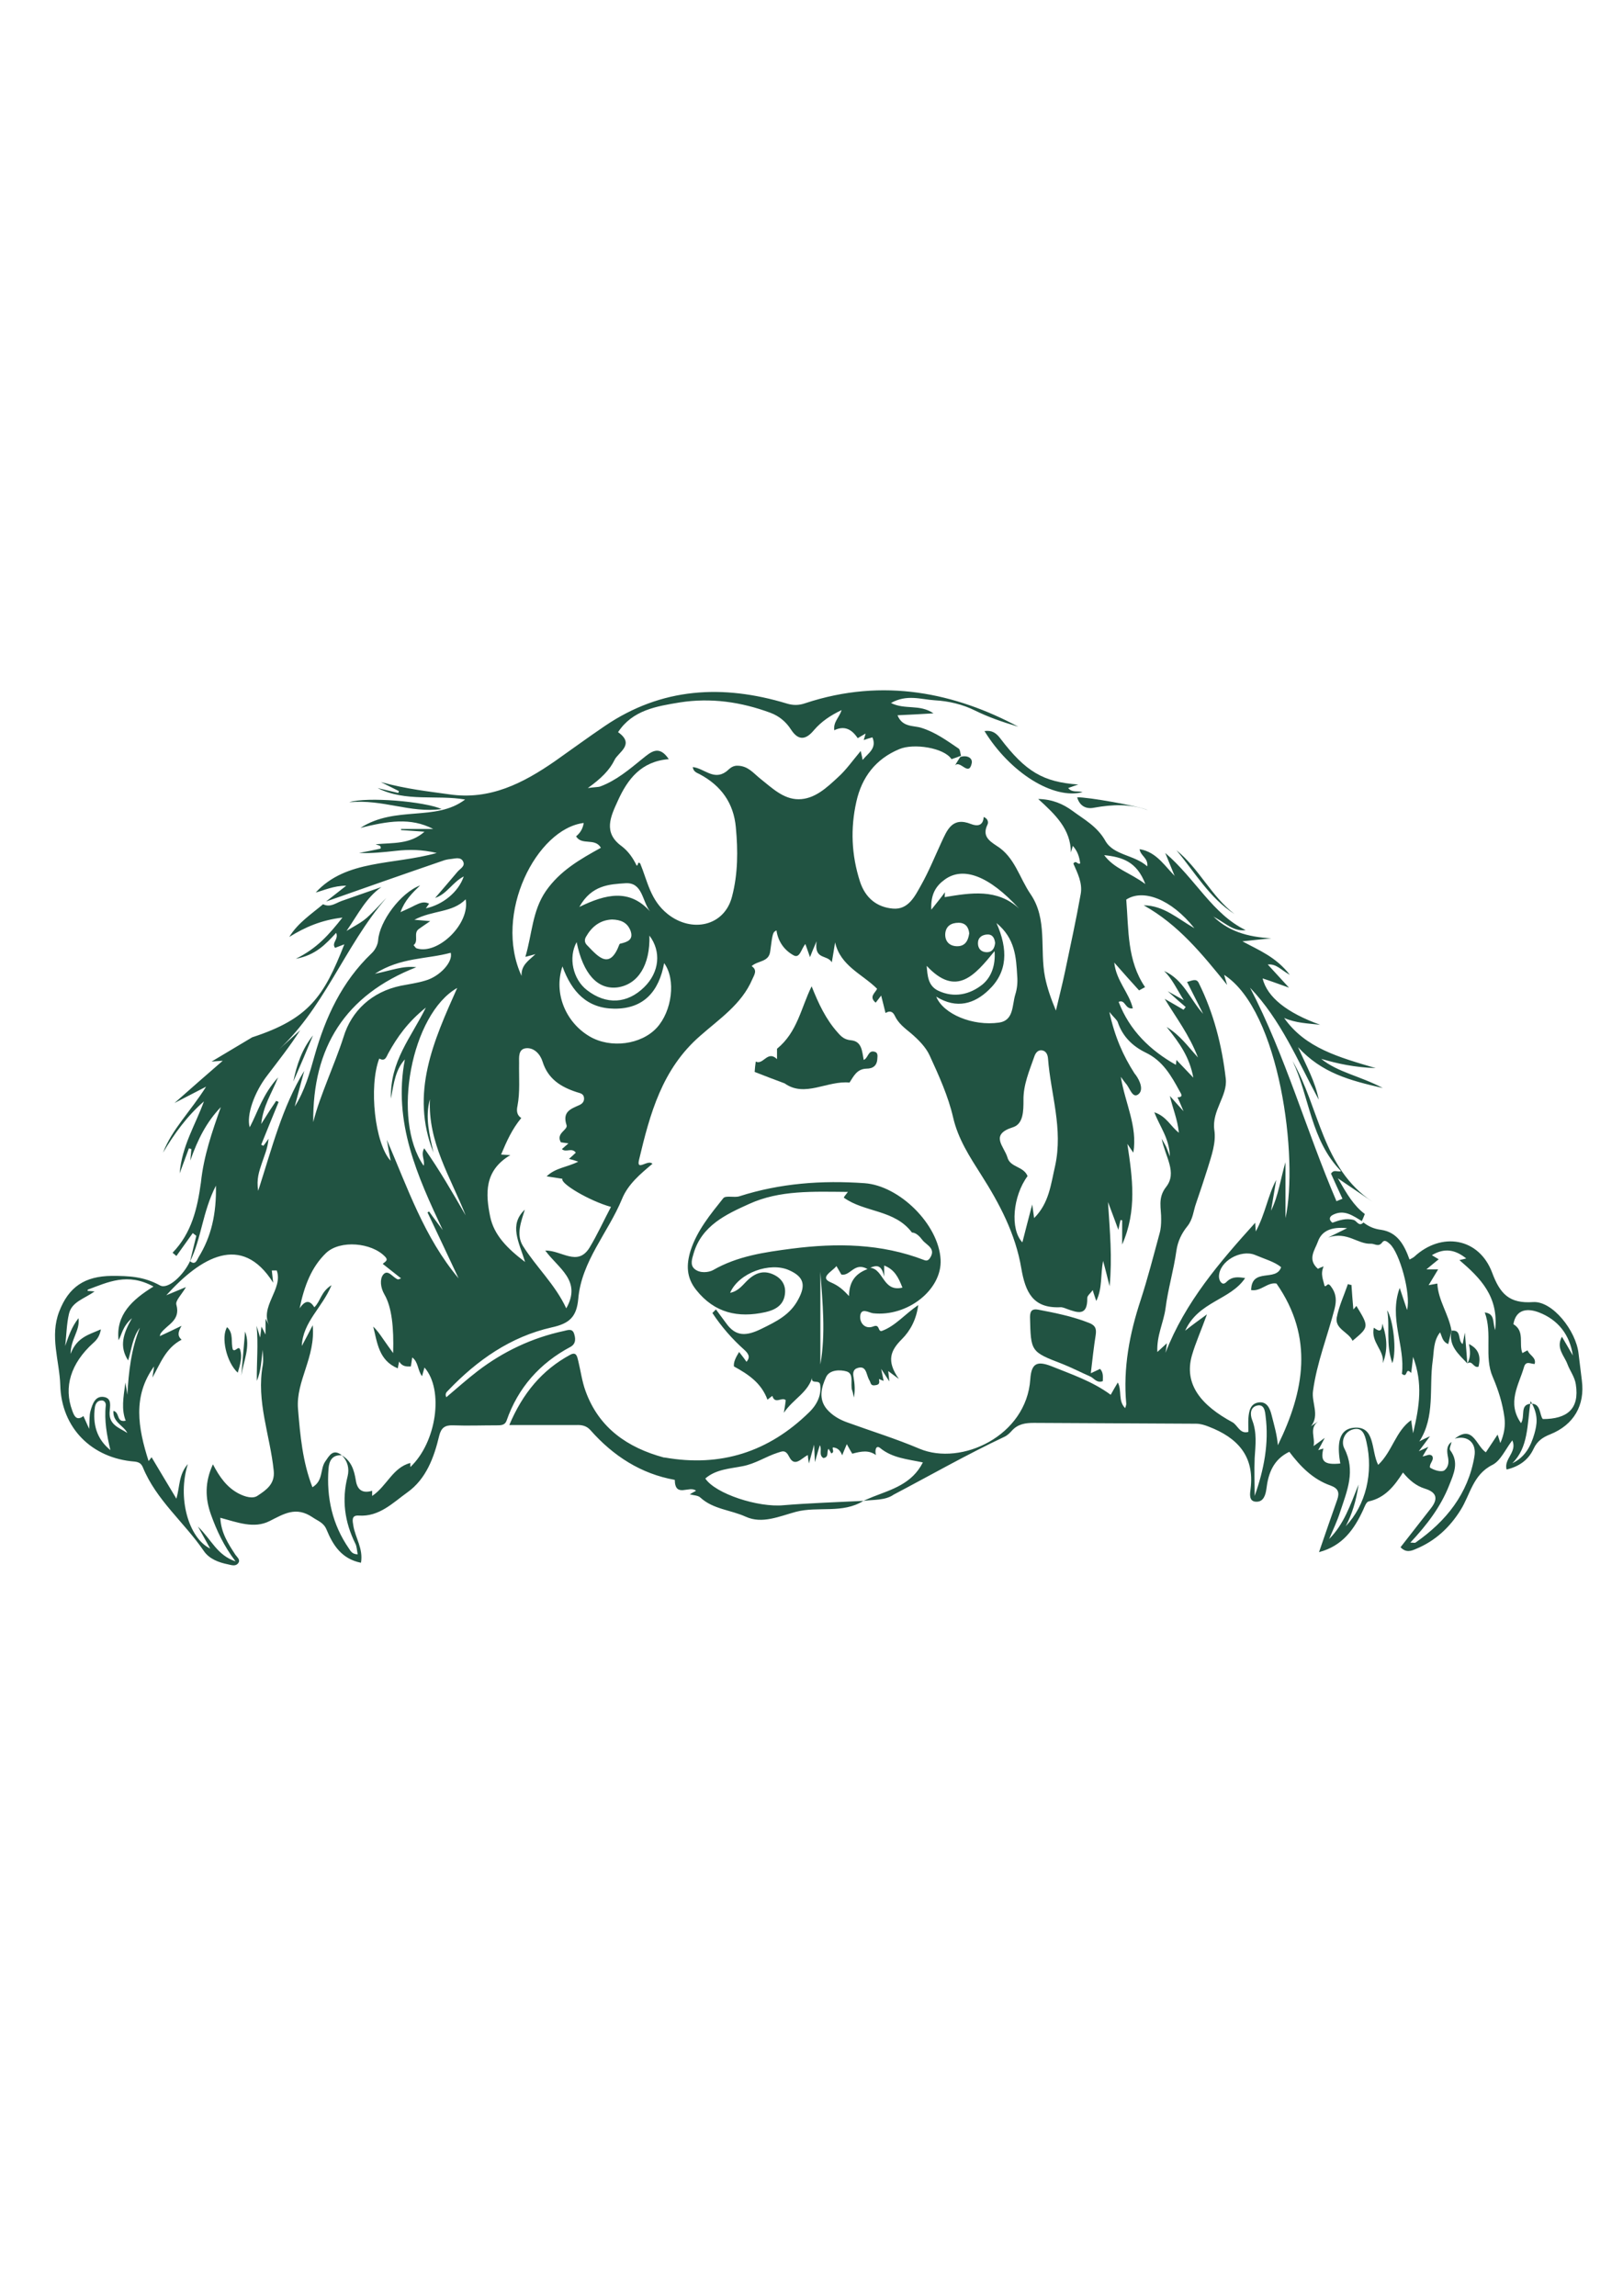 <?xml version="1.0" encoding="utf-8"?>
<!-- Generator: Adobe Illustrator 24.2.3, SVG Export Plug-In . SVG Version: 6.00 Build 0)  -->
<svg version="1.1" id="Layer_1" xmlns="http://www.w3.org/2000/svg" xmlns:xlink="http://www.w3.org/1999/xlink" x="0px" y="0px"
	 viewBox="0 0 595.3 841.9" style="enable-background:new 0 0 595.3 841.9; fill: #215342;" xml:space="preserve">
<g>
	<path d="M316.7,550.4c-7.7,4.8-16.6,1.9-24.7,4c-6,1.6-12.4,4.6-18.5,1.8c-5.5-2.5-11.9-2.7-16.6-7c-0.8-0.8-2.4-0.8-3.9-1.2
		c0.9-0.5,1.5-0.9,2.3-1.3c-2.4-2.1-7.7,2.8-7.8-4c-12.4-2.2-22.6-8.8-30.9-18.2c-1.5-1.7-3.3-2-5.3-1.9c-8,0-15.9,0-24.5,0
		c4.9-11.6,12-20.2,22.4-25.8c2.3-1.2,2.5,0.8,2.9,2.3c0.9,3.7,1.4,7.6,2.7,11.1c4.9,13.5,15.4,20.7,28.7,24.3c0.1,0,0.2,0,0.3,0
		c20.5,3.6,38.1-2,53-16.6c3.1-3,4.6-6.6,4-10.3c-0.5-1.9-4,0.5-2.7-3.2c-1.4,6.2-7,8.4-10.6,13.7c0.4-2.4,0.6-3.5,0.7-4.6
		c-1.3-1.4-4,1.7-4.9-1.6c-0.4,0.3-1,0.7-1.8,1.4c-2.2-6-6.8-9.2-12.3-12.2c-0.2-1.5,0.6-3.2,1.9-5.3c1,1.3,1.9,2.4,2.7,3.6
		c1.6-1.8,0.6-3.1-0.8-4.4c-4.5-4-8.4-8.5-11.7-13.5c0.4-0.4,0.9-0.9,1.3-1.3c1.2,1.7,2.5,3.3,3.7,5c3.6,5.1,7.5,4.8,13,2.1
		c5.5-2.7,10.5-5.1,13.5-10.8c2.7-5,2.3-8.2-3.4-10.7c-6.9-3.1-18.4,0.9-21.6,8.3c3.1-0.6,4.6-2.9,6.5-4.7c3-2.8,6.1-3.7,9.8-1.8
		c2.9,1.5,4.2,4,3.8,7c-0.5,4.1-3.6,5.8-7.2,6.6c-10,2.2-18.6,0.3-25.3-8.1c-3.7-4.6-3.7-9.3-2.1-14.5c2.4-7.4,7.3-13.3,12-19.2
		c0.9-1.1,4-0.1,5.9-0.7c15-4.8,30.3-5.9,45.9-4.8c12.8,0.9,27.2,15.1,27.9,28c0.6,11-12.1,21.1-24.8,19.7c-1.5-0.2-4.5-2.3-4.7,1.2
		c-0.1,2.6,2,4.8,4.9,3.6c2.4-0.9,1.5,2,3,1.7c5-1.8,8.4-6.1,13.4-9.5c-0.7,5.3-2.9,9.4-6,12.5c-4,4-5.9,7.8-1.1,14.6
		c-2.4-1.8-3-2.2-3.9-2.9c0.1,1.1,0.2,2,0.4,3.8c-1.2-1.9-1.9-2.9-3-4.6c0.4,1.8,0.6,2.9,0.9,4.4c-0.6-0.2-1-0.4-1.7-0.7
		c0.1,1.1,0.5,2.1-1.4,2.3c-1.7,0.3-1.6-0.9-2-1.6c-0.5-0.8-0.8-1.8-1.1-2.7c-0.5-1.5-1.2-2.6-3.1-2.1c-2,0.5-2,2-1.7,3.6
		c0.4,2.3,0.6,4.7,0.1,7.3c-0.2-0.8-0.3-1.7-0.6-2.5c-0.9-2.4,0.9-6.3-2.2-7.1c-2.1-0.6-6.1-0.7-7.4,2.1c-1.7,3.7-2.9,8,0.3,11.8
		c2,2.3,4.6,3.8,7.4,4.8c8.8,3.2,17.9,6,26.6,9.7c15.3,6.4,39.2-4.7,40.6-25.5c0.4-5.9,2.5-6.8,7.7-4.8c7.4,3,15,5.5,21.8,10.5
		c0.8-1.5,1.6-2.8,2.6-4.5c1.6,3,0,6.7,2.7,9.4c0.2-0.7,0.4-1.1,0.4-1.6c-1.2-13.1,1.2-25.7,5.3-38.1c2.6-8,4.7-16.2,6.9-24.3
		c0.5-1.7,0.6-3.5,0.6-5.2c0.1-4-1.4-7.8,1.8-11.9c4.2-5.3-0.3-11-1.6-17.7c0.9,1.6,1.3,2.3,1.6,2.9c0.3,0.7,0.6,1.4,1.4,3.6
		c-0.2-6.7-3.6-10.7-5.7-16.2c4.5,1.5,5.9,5.1,9,7.5c-0.5-5-2.3-9-3.3-13.5c1.2,1.4,2.5,2.8,5,5.6c-1.2-2.9-1.7-4-2.2-5.1
		c2.2,0,1.4-1.2,0.8-2.2c-3.1-5.7-6.2-11.2-12.5-14.2c-4.7-2.3-8.4-5.8-10.2-11.1c-0.3-0.9-1.3-1.6-3.1-3.8c2,9.2,5.1,16.1,9.2,22.5
		c0.1,0.2,0.3,0.4,0.4,0.5c1.7,2.3,3.1,5.8,0.9,7.3c-2.1,1.4-3-2.5-4.5-4.1c-0.4-0.5-0.8-1-1.8-2.4c1.6,9.8,6.2,18.1,4.6,27.8
		c-0.7-1-1.2-1.7-2.2-3.2c1.9,12.6,3.6,24.4-1.9,36.9c0-3.7,0-6.3,0-8.9c-0.2,0-0.4,0-0.6-0.1c-0.2,1-0.5,2-0.8,3.6
		c-1.1-3.1-2.1-5.6-3.8-10.2c0.7,11.1,1.6,20.1,0.6,30.9c-1-3.9-1.5-6.1-2.4-9.3c-1,5.3-0.2,10-2.5,14.7c-0.5-1.6-0.9-2.5-1.3-4
		c-0.8,1.2-2.1,2.1-2,3c0.1,6.7-3.6,5.3-7.5,3.9c-0.8-0.3-1.7-0.7-2.5-0.6c-10,0.4-12.7-5.6-14.2-14.3c-2.1-12.5-7.9-23.6-14.8-34.4
		c-4-6.3-8.4-13-10.2-20.9c-1.8-7.8-5.2-15.3-8.6-22.7c-1.4-3.1-4.2-5.9-6.9-8.2c-2.3-1.9-4.6-3.6-5.9-6.4c-0.7-1.5-1.8-2-3.4-1
		c-0.5-2.1-1-4-1.6-6.4c-0.9,1.2-1.4,1.8-2,2.6c-2.7-2.2,0-3.7,0.5-5.1c-5.4-5.4-13.4-8.3-15.4-17c-0.3,2.1-0.7,4.2-1.2,7.3
		c-1.8-3-6.5-0.7-5.6-7.7c-1.4,3.3-1.8,4.2-2.4,5.8c-0.7-1.9-1.1-3.2-1.7-4.8c-1.5,1.7-2,5.3-4.2,4.2c-3.4-1.8-5.8-5-6.4-9.2
		c-1.3,0.7-1.4,0.7-2.3,7.7c-0.5,4-4.5,3.3-6.8,5.4c2.2,1.5,1,3.1,0.2,4.9c-3.9,9.1-12.1,14.5-19,20.6
		c-14.1,12.2-18.5,28.7-22.5,45.5c-1.1,4.5,3.3-0.3,4.9,1.5c-4.4,3.7-9,7.5-11.2,13c-5.1,12.3-14.8,22.7-16,36.5
		c-0.6,6.7-3.3,9.1-9.8,10.5c-15,3.4-27.3,12-37.9,23.1c-0.6,0.6-1.3,1.2-0.7,2.5c3.9-3.3,7.6-6.6,11.5-9.6
		c9.4-7.2,20-12.2,31.6-14.7c1.4-0.3,3-1,3.7,0.8c0.6,1.7,0.9,3.8-1.2,5c-11.3,6-19.3,15-23.5,27.1c-0.6,1.7-2.1,1.7-3.6,1.7
		c-5.4,0-10.7,0.2-16.1,0c-3-0.1-4.3,1-5,3.8c-1.9,8-4.8,15.9-11.7,20.8c-5.3,3.8-10.3,9-17.8,8.5c-2.8-0.2-2.3,1.9-2,3.7
		c0.7,4.4,3.7,8.4,2.8,13.6c-7.1-1.4-10.3-6.5-12.6-12.1c-1.1-2.7-3.2-3.2-5.2-4.6c-6.1-4.1-10.5-1.2-15.7,1.4
		c-5.7,2.9-11.8,0.5-18.1-1.2c0.3,5.6,2.9,9.5,5.5,13.5c0.6,0.9,2,1.9,1.1,3.1c-0.9,1.3-2.4,0.8-3.7,0.5c-3.5-0.7-7-2-9-5
		c-7.1-10.4-17.4-18.6-22.3-30.6c-0.6-1.4-1.4-1.9-3-2.1c-15.7-1.2-26.9-12.3-27.3-28.1c-0.3-8.9-3.9-17.8-0.4-26.9
		c3.5-9.1,9.4-13,19.3-13.1c6.3,0,11.7,0.2,17.7,3.5c3,1.6,8.7-3.9,11-8.9c2,1.7,2.6-0.6,3.1-1.4c4.7-7.6,6.6-15.9,6.4-26.3
		c-5,9.8-5.3,19.4-9.5,27.8c0.8-3.1,1.5-6.3,2.3-9.4c-0.4-0.3-0.8-0.6-1.3-1c-2,2.8-4,5.6-6,8.4c-0.5-0.4-0.9-0.8-1.4-1.2
		c7-7.2,9.1-16.3,10.4-25.8C74.7,424,77.8,415,81,406c-5.1,5.3-8.4,11.6-11.2,19.6c0.2-2.3,0.3-3.2,0.4-4.2
		c-0.3-0.1-0.6-0.2-0.9-0.3c-1,2.8-2.1,5.6-3.4,9.2c0.8-10.1,5.8-17.8,8.9-26.4c-6.2,5.4-10.9,11.9-15,18.8c3.3-8.6,10-15,15.8-24.2
		c-4.6,2.4-7.5,3.9-11.6,6c6.3-5.6,11.6-10.2,17.7-15.5c-1.8,0.1-2.6,0.2-4.1,0.3c5.3-3.2,10.1-6,14.9-8.9
		c20.9-6.8,26.3-15,33.8-34.1c-1.3,0.5-2.3,0.9-3.4,1.3c-1.4-1.9,1.4-3.1,0.4-5.5c-3.8,4.1-7.5,8.2-14.8,9.5
		c7.8-3.8,12.2-8.9,17.1-15.1c-7.7,0.9-13.7,3.5-19.5,7.1c3.1-5.1,8-8.3,12.4-12c2.6,1.3,4.6-0.4,6.8-1.2c4.9-1.7,9.8-3.4,14.6-5.1
		c-5.6,3.9-8.4,9.7-12.8,16.1c2.9-1.8,4.7-2.7,6.3-3.9c1.6-1.2,2.9-2.6,4.3-4c1.4-1.4,2.6-2.8,4-4.2c-15.5,17.8-23,41.4-41.2,57.2
		c3.2-2.9,6.4-5.8,9.6-8.7c-3.7,5.8-7.9,11.1-12,16.5c-4.9,6.3-7.8,14.8-6.5,19.1c3-5.7,4.7-12,10.4-18.3
		c-2.5,6.2-5.4,10.2-6.2,17.1c2.5-4,4-6.3,5.5-8.5c0.3,0.1,0.6,0.3,0.9,0.4c-2.1,5.2-4.3,10.4-6.4,15.7c0.3,0.1,0.6,0.3,0.8,0.4
		c0.5-0.7,1.1-1.4,1.9-2.6c-0.3,3.6-1.6,6.3-2.5,9.1c-0.9,2.8-2,5.6-1.3,10c5.1-15.8,8.8-30.7,16.9-44c-1.2,4.4-2.4,8.8-3.5,13.1
		c3.7-5.8,5.5-12.3,7.3-18.7c4-14.1,10-27.1,20.9-37.5c1.3-1.2,2.3-3.2,2.4-4.8c0.5-6.9,8.2-17.4,15.4-20.1
		c-2.9,2.8-5.6,5.4-7.2,9.8c2.2-1,3.8-1.7,5.3-2.5c1.7-0.8,3.3-1.6,5.2-0.6c-0.4,0.6-0.7,1-1.2,1.7c6.2-1.3,12-6,13.9-11.7
		c-4.2,2.2-6.1,6.4-10.5,7.9c3-3.5,5.6-6.5,8.2-9.6c0.9-1.1,2.9-2,2.1-3.7c-0.8-1.8-2.8-1.2-4.4-1c-1.1,0.1-2.2,0.3-3.2,0.7
		c-14.3,4.9-28.5,9.9-42.7,14.9c2.3-1.8,4.6-3.6,7.4-5.8c-4.7,0-8.4,1.8-11.2,2.5c11.2-12.2,28.3-10,44.4-14.5
		c-5.6-1.3-10.2-1.3-14.8-0.8c-4.5,0.5-9.1,1-13.7,0.8c2.6-0.5,5.3-1,7.9-1.6c0.3-1.3-0.8-1.1-1.8-1.6c6.4-0.6,12.6,0.1,17.9-4.6
		c-3-0.2-5.8-0.4-8.6-0.6c0-0.1,0-0.3,0-0.4c3.9,0,7.8,0,11.8,0c-8.3-4.3-16.6-2.9-26.7-0.4c12.9-8.3,27.6-2.2,38.4-10.4
		c-10.3-1.8-21.8,1-32.1-4.2c2.5,0.6,5.1,1.2,7.6,1.8c0.1-0.2,0.1-0.5,0.2-0.7c-1.6-0.8-3.2-1.6-6.6-3.3c9.5,2.6,17.3,3.4,25.1,4.5
		c14.9,2.2,27.1-4.1,38.8-12.2c6.1-4.3,12.1-8.7,18.3-12.9c20.8-14.1,43.2-15.3,66.7-8.2c2.3,0.7,4.4,0.7,6.7-0.1
		c28.9-9.6,55.4-3.6,78.2,8.6c-6.4-1.9-11.1-3.6-15.8-5.9c-4.6-2.3-9.7-3.5-14.9-3.8c-5-0.3-10.1-2.3-16,1
		c5.2,2.6,10.5,0.3,15.6,3.8c-4.9,0.3-8.9,0.5-13.2,0.7c1.8,4.5,5.9,3.7,8.7,4.6c5.2,1.6,9.4,4.7,13.7,7.6c0.6,0.4,0.6,1.7,0.9,2.7
		l0.1-0.1c-1.2,0.5-2.4,0.9-3.6,1.3c-2.7-4.2-13.9-5.9-19.1-3.7c-8.7,3.6-13.8,10.3-15.8,19.3c-2.2,9.8-1.8,19.5,1.3,29.2
		c2,6.2,6.3,9.5,12.1,10c5.7,0.5,8.1-4.6,10.4-8.7c2.8-5,4.9-10.2,7.3-15.4c2.2-4.7,4-9.7,11-6.9c2.1,0.8,4.4,0.8,4.6-2.6
		c1.6,0.6,1.8,2,1.4,2.8c-2,4.1,0.5,5.9,3.4,7.8c6.6,4.1,8.3,11.7,12.4,17.7c6.3,9.2,3.3,20.3,5.3,30.4c0.8,4,2.2,8,4,12.3
		c1.1-4.7,2.3-9.4,3.3-14.1c2-9.6,4.1-19.1,5.8-28.7c0.7-4-1.2-7.7-2.7-11.1c1-1.5,1.6,0.6,2.5-0.1c-0.3-2.3-0.9-4.4-2.7-6.4
		c-0.3,1-0.5,1.7-0.7,2.4c-0.1-8.5-5.6-13.8-12-19.6c5.3,0.1,9.2,1.9,12.5,4.3c4.3,3.2,9.1,5.7,12.1,11c3,5.4,10.6,5.1,15.4,9.4
		c0.4-3.1-2.5-3.8-2.8-6.3c6.6,1.1,9.5,6.8,13.7,10.6c3.2,5.2,7.6,9.3,12.3,13c6,6.6,13.7,8.6,22.3,9.1c-3.3,0.3-6.7,0.7-10.6,1.1
		c6.1,3.3,12.3,5.7,17.4,12.3c-3.4-1.9-4.9-4.1-8.1-3.8c2.4,2.6,4.6,5,7.8,8.5c-4.2-1.5-6.9-2.5-9.7-3.4c1.7,6.9,8.9,12.6,21.1,17
		c-4.4-0.5-8.9-0.6-13.2-2.5c7.8,11.1,20.1,14.4,33.6,18.4c-7.8-0.3-13.9-1.6-20-3.4c6.2,5,14.1,6.2,22.6,10.7
		c-12.2-2.8-22.4-5.5-31.1-15c3.2,7.2,6.3,12.6,7.6,19.3c-7.8-14.5-13.9-29.3-25.2-41.1c13,25,20.6,52.4,31.7,78.3
		c0.7-0.3,1.5-0.6,2.2-0.9c-1.5-3.2-2.9-6.3-4.2-9.2c1.1-1.7,2.3-0.5,3.7-0.9c-11.2-11.4-11.5-27.1-17.8-40.4
		c9.9,17.1,10.8,39.3,29.3,51.6c-3.7-2.5-7.4-5-12.7-8.6c3.4,5.9,5.8,10,9.9,13.1c-0.4,1-0.7,1.8-1.1,2.6c-3.3-2-6.5-4.4-10.6-2.3
		c-1.2,0.6-1.7,1.7-0.2,2.9c2.5-0.9,5-1.8,7.9-1c1.1,0.4,1.9,2.6,3.5,0.9c1.9,1.5,4,2.4,6.5,2.7c6,0.9,8.5,5.6,10.4,10.9
		c0.7-0.4,1.2-0.6,1.7-1c10-9.3,23.8-7,28.6,5.8c2.9,7.8,6.3,11.4,15,10.8c7.1-0.5,15.8,10.5,16.7,18.9c0.4,3.3,0.8,6.5,1.2,9.8
		c1.2,9.1-2.9,16.3-11.6,19.8c-2.8,1.1-4.8,2.5-6.1,5.3c-1.9,4.1-5.3,6.5-9.9,7.6c-1.1-3.9,4-6.4,2.1-10.7c-2.6,3.4-4.3,7.5-7.3,9
		c-7.2,3.6-8.1,10.9-11.7,16.6c-4,6.4-9.3,11.3-16.3,14.2c-1.8,0.8-3.7,1.5-5.7-0.6c3.7-4.7,7.3-9.4,11-14.1c2.8-3.5,2.5-6-2.1-7.4
		c-3.2-1-5.7-3.1-8-5.9c-3.2,5-6.6,9.3-12.6,10.6c-0.9,0.2-1.5,2-2,3.1c-3.3,7.1-7.5,13.2-16.2,15.5c2.3-6.8,4.5-13,6.7-19.3
		c0.9-2.6,0.3-4.1-2.4-5.1c-6.6-2.3-11.2-7.1-15.2-12.4c-5.8,2.8-7.7,7.8-8.4,13.6c-0.3,2.3-1.1,4.8-3.7,4.7c-2.9,0-2.3-3.1-2.1-4.7
		c1.5-12.1-4.9-18.8-15.3-22.8c-1.5-0.6-3.1-1.1-4.7-1.1c-19.8-0.1-39.7-0.2-59.5-0.3c-3.1,0-5.8,0.4-8,2.8
		c-0.8,0.9-1.7,1.8-2.8,2.3c-13.8,6.5-27.1,14.1-40.6,21.2C324.7,550.3,320.4,549.9,316.7,550.4c1.1-0.5,2.3-1,3.5-1.5
		c6.9-2.7,14.3-4.7,18.3-12.6c-5.7-1.2-11.2-1.6-15.7-5.3c-1.5-1.2-2,0.9-1.5,2.6c-2.7-1.9-5.3-1.4-8.7-0.5c-0.4-0.7-1.1-1.8-2-3.5
		c-0.8,1.8-1.1,2.7-1.7,4.1c-0.7-1.9-1.8-2.8-3.4-2.9c-0.4,0.6,0.8,1.7-0.6,2.2c-0.3-0.6-0.6-1.1-1-1.7c-0.8,1.1,0.3,3.1-1.9,3.4
		c-1.8-1.1-0.4-3.2-1.3-4.7c-0.5,1.6-0.9,3-1.8,6.2c-0.1-2.9-0.2-4-0.3-6.4c-0.8,2.9-1.2,4.4-1.9,6.9c-0.3-1.9-0.4-2.7-0.4-3.1
		c-2.4,1.2-4.8,4.6-6.8,0.7c-1.4-2.8-2.5-2.1-4.4-1.5c-4.3,1.4-8,4-12.8,4.9c-4.5,0.9-9.7,1.1-13.6,4.5c3.7,5.6,19.4,10.7,28.7,9.8
		C297,551.2,306.8,550.9,316.7,550.4z M532.4,488c-0.4,1.6-0.8,3.2-1.2,4.9c-2.2-0.9-2.2-2.7-3-4.3c-2.5,3.2-2.2,6.9-2.7,10.4
		c-1.4,9.9,1,20.5-4.9,29.6c0.9-0.5,1.9-1,3.9-1.9c-1.6,2.2-2.6,3.5-4.1,5.5c1.5-0.7,2.2-1,3.5-1.6c-0.9,1.4-1.4,2.3-2.1,3.5
		c1.5-0.2,2.5-1.1,3.5-0.2c0.9,1.6-1.1,2.7-0.8,4.3c1.9,1.2,4.4,1.7,5.3,1c1.8-1.5,1.6-3.5,1.2-5.4c-0.3-1.9-0.4-3.7,1.4-5
		c-0.2,1-0.9,2.5-0.5,3c3.4,4.5,1.3,8.7-0.4,13c-3.1,7.8-8.1,14.4-14.2,20.9c1.1,0,1.6,0.2,1.9,0c11.2-7.8,19.3-17.9,21.6-31.6
		c0.9-5.1-2.7-7.9-7.2-6.5c6.7-5.3,7.8,2.6,11.4,5c1.3-2,2.7-4.1,4.3-6.5c0.4,1.3,0.7,2,1,3.1c1.5-3.4,1.9-6.5,1.5-9.5
		c-0.7-5.1-2.2-9.9-4.3-14.8c-3.2-7.3,0-15.8-2.9-23.6c3.8,0.5,2.8,3.4,3.8,6.5c1.4-12.3-5.4-19.1-13.1-25.7
		c1.3-0.3,1.8-0.4,2.5-0.6c-4-3.2-7.9-4-12.6-1.2c1.1,0.7,1.7,1,2.5,1.5c-1.5,1.2-2.7,2.2-4.5,3.7c1.9,0,2.9,0,4.3,0
		c-1.3,2.1-2.3,3.9-3.5,5.8c1.1-0.2,2.1-0.4,3.2-0.6C527.5,476.9,531.4,482,532.4,488C532.4,488,532.4,488,532.4,488z M125.4,533.7
		c3.5,2.1,4.5,5.5,5.1,9.1c0.5,3.5,2.4,5,6,3.9c0,0.6,0,1.2,0,1.9c5.4-3.6,7.5-10.4,14-12.1c0,0.3,0,0.9,0,1.5
		c9.6-9,12.4-28.3,5.2-36.5c-0.3,1.1-0.6,2-0.9,3.2c-1.7-2.3-1.3-5.2-3.6-6.9c-0.2,1.2-0.3,2.2-0.5,3.3c-1.7,0.1-3.2,0-4.3-1.8
		c-0.2,1.1-0.4,1.8-0.5,2.5c-7-2.9-7.5-9.4-9-15.3c1.4,1.3,2.5,2.9,3.6,4.5c1.2,1.7,2.3,3.3,3.7,5.2c0.3-9.3-0.5-16.9-3.2-21.5
		c-1.5-2.6-1.7-5.6-0.5-7.2c1.8-2.3,3.6,1.1,5.5,1.7c0.1,0,0.4-0.1,1.1-0.4c-2.3-1.8-4.4-3.5-6.7-5.3c0.7-0.8,2.3-1.2,0.8-2.7
		c-4.9-5.1-16.4-6.2-21.6-1.3c-5.4,5.2-8,12.1-9.7,20.3c2.2-3.3,3.9-2.8,5.4-0.4c2.3-2.2,2.4-5.7,6.3-8.1
		c-3.4,8.3-10.5,13.4-10.9,22.3c1.3-2.4,2.3-4.3,4-7.6c1.1,11.8-6.2,20.4-5.4,30.6c0.8,9.8,1.7,19.6,5.3,28.8c4-2.4,2.8-6.5,4.6-9.3
		C120.8,533.8,122.1,531.1,125.4,533.7c-3.5-0.3-4.7,2-4.9,4.9c-0.8,10.6,1.4,20.5,7.5,29.3c0.6,0.9,1.2,2.1,3.2,2.1
		c-0.3-1.4-0.3-2.9-0.9-4c-3.9-7.9-5-16-2.8-24.6C128.2,538.5,127.5,535.8,125.4,533.7z M245.3,278.4c-10.1,0.8-15.1,7.3-18.7,15.3
		c-2.6,5.7-5.5,11.6,1.4,16.6c2.5,1.9,4.2,4.4,5.5,7.1c0.8,0.1,0.1-1.6,1.3-0.8c2.7,6.5,3.7,13.5,10.1,18.6c8.8,7,20.8,4.5,23.6-6.4
		c2.2-8.4,2.2-16.9,1.4-25.4c-0.8-8.9-5.4-15.3-13.3-19.5c-1-0.5-2.3-0.9-2.5-2.6c4.1,0.4,7.6,5,12.2,1.7c1.1-0.8,2.1-2.3,4.3-2.2
		c3.8,0.1,5.7,2.7,8.2,4.7c4.3,3.4,8.5,7.6,14.1,7.6c5.9,0,10.4-4.3,14.5-8.1c2.9-2.6,5.2-5.9,8.3-9.6c0.5,2.2,0.6,2.6,0.7,3.3
		c2-2.5,5.3-4.2,3.6-8.3c-1.1,0.3-2.1,0.6-3.2,1c0.3-0.9,0.4-1.4,0.7-2.4c-1.2,0.7-2,1.2-2.9,1.7c-2.2-3.3-4.9-4.7-8.6-2.9
		c-0.4-3.1,1.8-4.6,2.7-7.4c-4.2,2-7.4,4.2-10.1,7.3c-2.8,3.4-5.6,4.3-8.5-0.2c-1.8-2.8-4.3-4.9-7.5-6.1c-10.8-4-21.9-5.6-33.3-3.8
		c-8.5,1.4-17.3,2.8-22.6,10.9c6.4,4.5,0,7.4-1.3,10.2c-1.8,3.7-4.9,6.8-9.8,10.3c2.8-0.4,3.8-0.3,4.6-0.6
		c5.9-2.2,10.7-6.3,15.5-10.2C238.7,275.8,241.7,273,245.3,278.4z M438.1,340.4c-8.6-10.8-18.9-14.5-25-10.5
		c0.9,11.2,0.3,22.4,6.9,32.1c-0.7,0.4-1.5,0.8-2.2,1.2c-2.9-3.2-5.8-6.4-9.1-10.2c0.7,6.7,5.5,11.1,6.8,16.8
		c-3,0.4-2.6-3.4-5.2-2.4c4,10.5,11.6,17.8,21,23.1c0-0.1,0.1-0.8,0.2-1.8c2,2.1,3.6,3.8,6.2,6.5c-1.4-7.5-4.9-12.5-9.8-18.6
		c5.1,3.2,7.5,6.8,11.5,11.2c-3.3-8.5-7.9-14.4-12.2-21.5c2.9,1.7,4.9,2.8,6.9,4c0.3-0.3,0.5-0.7,0.8-1c-1.8-1.5-3.6-3.1-6.6-5.8
		c2.7,1.5,3.8,2.1,5.9,3.3c-2.7-4.3-4.3-7.9-7.2-10.7c7.1,3.1,9.5,10.4,14.3,15.7c-1.9-3.8-3.9-7.7-5.9-11.7
		c1.7-0.4,3.4-1.5,4.3,0.4c5.5,11.1,8.5,22.9,9.9,35.1c0.7,6.3-5.2,11.7-4.2,18.8c0.7,4.6-1,9.3-2.4,13.9c-1.4,4.4-2.8,8.7-4.3,13
		c-1,2.8-1.1,5.8-3.2,8.4c-2.1,2.6-3.5,5.5-4,8.9c-1,7.2-3.1,14.1-4,21.2c-0.7,5.2-3.3,10-3,16c1.4-1.3,2.4-2.2,3.5-3.2
		c-0.2,1.5-0.3,2.5-0.5,3.5c7.2-18.6,19.9-33.3,32.9-47.7c0,0.7,0.1,1.6,0.2,3.2c3.5-6.4,4.4-13.1,7.5-18.9
		c-0.6,3.8-1.3,7.5-1.9,11.3c2.8-5.7,3.5-11.8,5.3-17.8c0,6.8,0,13.7,0,20.5c4.8-21.7-2-76-22.5-89.2c0.3,1,0.5,1.8,1.1,3.7
		c-9.3-11.5-17.9-22.1-30.6-29.2C426.9,332.1,431.8,336.8,438.1,340.4z M86.4,572.6c-4.4-5.8-6.9-11.3-9-17.1
		c-2.2-6.1-2.3-12,0.7-18.5c2.4,4.6,5.1,8.5,9.6,10.8c2.4,1.2,5.1,1.9,6.8,0.7c3-2,6.4-4.2,5.9-9.1c-1.3-13-6.5-25.5-4-38.9
		c0.3-1.8,0-3.7,0-5.5c-0.6,3.9-0.6,7.7-2.2,11.4c-0.1-6.8,0.6-13.5-0.1-20.2c0.3,1.1,0.7,2.1,1.3,4.3c0.3-2.1,0.4-3,0.5-4
		c0.4,0.8,0.7,1.4,1.5,2.9c0-2.5,0-3.8,0-5.8c0.7,1.3,1.1,2,1.5,2.8c-4-7.1,5.1-13.6,2.6-20.5c-0.6,0-1.2,0-1.8,0
		c0.1,1.3,0.3,2.5,0.5,4.5C88.6,452,73.6,461.1,61,475c2.4-1,4.5-1.9,7.2-3c-1.5,2.7-4,5-3.5,6.5c1.6,5.8-3.4,7.2-5.7,10.4
		c-0.2,0.2-0.2,0.5-0.4,1.1c2.6-1.2,4.9-2.3,8-3.8c-1.3,2.2-1.6,3.7,0,5.1c-5.9,3.1-7.8,8.8-10.7,13.9c0.2-1.5,0.5-2.9,0.6-4.1
		c-7.9,10.9-5.9,22.5-2,34.7c0.7-0.9,1-1.2,1.1-1.4c2.9,4.9,5.8,9.7,9.1,15.2c1.3-4.5,0.8-8.8,4.2-12.7c-3.9,12.3,0.2,27.1,8.2,31
		c-1.2-2.2-2.4-4.3-4.5-8.1C77.7,564.8,79.6,570.3,86.4,572.6z M485.5,464.4c-1.3,2.9-0.1,5,0.3,7.1c0.8,0.8,1-1.7,2.4,0.3
		c2.1,2.8,2,5.4,1.3,8.2c-2.6,10.1-6.5,19.7-7.9,30.1c-0.6,4.3,2.5,8.8-0.7,12.9c0.8-0.6,1.7-1.1,2.5-1.7c-3.3,2.6-0.9,5.9-1.6,9
		c1.3-0.9,2.2-1.6,4.1-3c-1.1,2.2-1.7,3.2-2.4,4.5c0.8-0.3,1.4-0.4,1.9-0.6c-1.2,4.7,0.3,6.1,6.2,5.5c-0.9-5.4-1.4-12.4,4.8-13.1
		c8.2-0.9,6.4,8.4,9.1,13.6c5.2-4.9,6.4-12.4,12.1-16.4c0.1,0.9,0.3,2,0.7,4.8c2.4-10.1,3.6-18.3,0-28c-0.3,2.9-0.5,4.3-0.7,5.9
		c-2.3-2.5-1.1,2.2-3.4,0.3c1.3-10.1-4.9-20.4-0.8-31.5c0.8,2.4,1.6,4.9,2.7,8.1c1.5-6-2.8-21.1-6.3-24.2c-0.8-0.7-1.9-1.8-2.8-0.6
		c-1.4,1.9-2.8,0.4-4.2,0.5c-4.9,0.2-8.6-4.6-15.6-2.3c3.2-1.6,4.5-2.2,6.9-3.4c-5.6-0.6-9.3,0.9-10.7,4.9c-1.1,3.1-4,6.5,0,10
		C483.5,465.2,484.2,464.9,485.5,464.4z M208.7,425c1-0.9,1.8-1.6,2.5-2.3c-1.5-2-3.6,0.1-5.1-1.3c0.7-0.6,1.4-1.2,2.4-2.1
		c-1.4-0.2-2.3-0.3-2.8-0.4c-1.9-3.4,2.7-4.5,2.1-6.3c-1.6-4.9,1.5-5.9,4.6-7.3c1.2-0.5,2-1.4,1.8-2.8c-0.2-1.5-1.5-1.6-2.7-2
		c-5.8-1.9-10.5-4.8-12.5-11.2c-0.8-2.6-3-5.1-5.9-4.9c-3.1,0.2-2.7,3.4-2.7,5.5c-0.1,5.2,0.4,10.5-0.6,15.7
		c-0.4,1.8-0.2,3.4,1.4,4.4c-3.4,4.1-5.4,8.6-7.4,13.4c1,0.1,1.8,0.1,3.4,0.2c-9.7,5.7-9.1,14.3-7.4,22.6
		c1.4,6.7,6.2,11.6,12.8,16.6c-2.3-7.5-6-13.6-0.1-19.2c-1.3,4.3-3.3,9.1-0.7,13.3c4.9,7.8,11.8,14.1,15.9,22.9
		c5.8-10.2-3-14.7-7.7-21.2c6-0.1,11.8,6,16.2-1c2.9-4.8,5.2-9.9,7.9-15c-7.9-2.2-18.7-8.6-17.8-10.3c-1.8-0.3-3.7-0.6-5.8-0.9
		c3.3-3.2,7.5-3.3,11.6-5.4C210.7,425.5,209.9,425.3,208.7,425z M442.7,482c-2.2,6.1-4.2,10.5-5.5,15c-3.1,10.8,3.6,18.5,14.9,24.6
		c1.9,1.1,2.7,4.4,5.8,3.5c0-1.8-0.1-3.4,0-5c0.2-2.6,0.7-5.4,3.8-5.8c3-0.4,4.1,2.2,4.7,4.6c0.9,3.6,2,7.2,2.3,11.1
		c9.7-19.8,13.3-39.5-0.5-59.3c-3.3-0.6-5.7,3-9.3,2.4c0.2-8.4,9.2-2.9,11-8.4c-2.4-2-6.1-3-9.6-4.5c-5.2-2.1-13.1,2.3-13.2,7.9
		c0,0.8,0.3,1.8,0.9,2.3c0.8,0.8,1.6,0,2.2-0.6c1.9-1.7,4-1.5,6.5-1.1c-5.4,8.1-17.1,8.5-22,19.3C437.8,485.5,439.6,484.3,442.7,482
		z M311,437.1c-12.8-0.1-25-0.7-36.2,4.4c-8.4,3.8-17.4,7.9-20.4,18.2c-0.5,1.8-1.4,4.1,0.3,5.6c2,1.8,5.3,1.3,6.8,0.5
		c9-5.2,19-6.6,29-7.9c16.4-2.1,32.7-1.9,48.5,4.2c0.8,0.3,1.4,0.2,2-0.6c2.6-3.7-1.3-4.9-2.7-6.8c-0.9-1.2-2.3-2.7-3.8-2.7
		c-6.4-8.5-17.4-7.3-25-12.8C309.5,439,310,438.4,311,437.1z M28.8,483.4c0.6,4.6-2.9,7.7-2.9,13.1c2.3-6.2,6.9-7.1,11.1-9
		c-0.4,2.3-1.3,3.7-2.8,5c-8.3,7.5-10.9,16.2-7.7,24.8c0.7,2,1.6,3.9,4.1,2c0.6,1.4,1.2,2.6,2.1,4.7c0.2-2.9,0-4.8,0.5-6.6
		c0.7-2.5,1.7-5.6,4.9-5.1c3.1,0.5,2.2,3.5,2.1,5.7c-0.2,4.6,3.6,5.6,6.5,7.5c-1.4-2.8-5.4-3.9-5.1-8.1c2.4,0.5,1,4.4,4.5,3.6
		c-1.6-4.1-0.9-8.3-0.1-14c0.4,2.6,0.6,3.5,0.7,4.5c0.5-8.4,1.4-16.7,4.6-24.6c-2.7,3.5-3,7.8-4.3,12c-3.3-5.1-1.9-9.7,1.4-15.5
		c-3.5,3.1-3.7,6-4.9,8.1c-1.1-9.3,5-14.9,12.8-19.7c-9.5-5.2-16.7-1.6-24,1.1c-0.1,0-0.2,0.3-0.2,0.5c0.7,0,1.3,0.1,2.6,0.2
		c-3.8,2.7-8.4,3.8-9.4,8.2c-0.9,3.8-0.9,7.8-1.4,11.8C25.2,490,26.2,486.7,28.8,483.4z M376.9,431.3c-5.4,7.3-6.5,19.5-1.9,24.3
		c1.1-4.4,2.2-8.5,3.6-13.9c0.4,2.5,0.5,3.7,0.7,5c5.5-5.5,6.1-12.2,7.7-19.1c3-13.7-1.6-26.3-2.6-39.4c-0.1-1.3-0.6-2.7-2.1-3
		c-1.6-0.3-2.5,1-2.9,2.2c-1.8,5.2-4.1,10.4-4,16.1c0,3.8,0,8.7-3.9,9.9c-8.6,2.7-3.2,7-2,11C370.5,428.2,375.4,427.6,376.9,431.3z
		 M576.9,497.1c-1.1-7.6-5.4-13.1-12.4-15.8c-3.9-1.5-8.4-1.5-9.4,4.3c4.3,2.6,1.9,7.2,3.3,10.6c0.7-0.4,1.3-0.7,1.9-1
		c0.6,1.8,3.3,2.6,2.6,5c-1.5,0-3.2-1.3-3.9,1.1c-1.9,6.6-6.4,13.1-1.1,20.6c1.6-2.6-0.5-6.7,3.4-7.1c4-0.4,3.3,4.2,4.6,5.6
		c8.9,0,13.5-3.7,12.1-12.7c-0.4-2.8-2.2-5-3.1-7.5c-1.1-3-4.3-5.8-2-10C574.3,492.6,575.6,494.8,576.9,497.1z M162.4,451.1
		c-9.3-19.8-18.3-39.5-13.9-62.6c-3.3,3.7-4,8.1-5.1,14.4c-0.4-13.8,7.4-22.4,12.8-33.4c-6.6,5.3-10.5,10.8-13.8,16.8
		c-0.7,1.3-1.1,3.1-3.3,1.9c-3.9,10.3-1.6,31.3,4.2,37.5c-0.5-2.6-1-5.1-1.4-7.7c7.6,17.6,13.7,35.8,26.3,50.8
		c-3.8-8.1-7.6-16.2-11.4-24.2c0.2-0.1,0.4-0.2,0.6-0.3C159,446.6,160.7,448.8,162.4,451.1z M206.3,354.4c-3.3,9.7,1.1,20.5,10,25.7
		c7.7,4.5,18.9,3,24.6-3.2c5.6-6.1,7.1-17.7,2.7-23.7c-1.9,10.4-7.5,16.8-18.3,16.7C215.4,369.8,209.7,363.8,206.3,354.4z
		 M192.7,350.9c2.5-8.4,2.5-16.8,7.5-24.1c5.2-7.5,12.6-11.7,20.2-15.9c-2.2-3.8-7-0.7-9.1-4.2c1.6-1.3,2.5-2.9,2.8-4.9
		c-17.2,2.1-33.3,33.3-22.8,56.1c-0.2-4,2.6-5.6,5.1-8C194.9,350.3,194,350.6,192.7,350.9z M170.8,445.7
		c-5.5-13.9-13.9-26.8-13.1-42.6c-1.9,6.8-0.1,13.2,1.3,19.6c-8.7-21.8,0.1-41.1,8.7-60.4c-16.8,9.5-24.2,48.2-12.3,65.2
		c0.6-2-1.2-4,0.2-6.4C161.3,429.2,166,437.4,170.8,445.7z M152.7,354.7c-26.1,10.2-38.1,29.5-37.8,56.8c1.3-5.3,3.3-10.4,5.3-15.6
		c2-5.2,4.1-10.3,5.8-15.6c2.9-9.6,10.4-16.6,21-18.8c3-0.6,6.1-1,9-1.9c5.4-1.5,10.3-7,9.3-10.2c-8.7,2.4-18.3,1.6-27.8,7.7
		C143.6,355.9,147.7,354.1,152.7,354.7z M343.4,365.5c2.6,6.4,13.4,10.9,23.1,9.5c5.4-0.8,4.7-6.4,5.9-10.3c0.7-2.2,0.9-4.6,0.7-6.8
		c-0.4-6.8-0.7-13.7-7.6-19.4c4.3,9.7,4.1,18-2.9,24.6C357.5,368,351,370.2,343.4,365.5z M498.3,544.4c-0.9,6.2-2.4,10.9-4.7,15.3
		c7.4-7.8,10.2-19.6,7.6-30.9c-0.6-2.7-1.5-5.6-5-4.6c-3.2,0.9-4.4,4.5-3.1,7c4.2,8.2,1,15.5-1.5,23.1c-1.1,3.5-2.7,6.8-4.1,10.1
		C492.9,559,495.2,552.2,498.3,544.4z M211.5,345.5c-3.1,5.6-1.4,13.6,3.8,17.6c7.1,5.5,14.8,5,21-1.1c5.6-5.5,6.3-13.1,1.9-18.9
		c0.3,10.7-4.1,17.9-11.7,19C219.2,363,213.9,357.2,211.5,345.5z M157.8,337.8c-1.9,1.3-3.1,2.1-4.2,2.9c-2.1,1.5,0.1,4.4-1.9,5.9
		c0.4,0.4,0.7,1.1,1.2,1.2c7.7,2.4,19.6-9,17.9-18c-4.9,5-12,3.9-18.8,7.5C154.5,337.5,155.6,337.6,157.8,337.8z M373.8,333.2
		c-11.1-12.1-20.5-15.5-27.2-10.7c-3.2,2.3-5.3,5.3-5,11.1c2.3-2.9,3.7-4.6,5-6.4c0,0.6-0.1,1.2-0.1,1.8
		C356.1,327.4,365.8,325.8,373.8,333.2z M224.5,337.2c-4.5,0.2-7.5,2.7-9.6,6.4c-0.6,1.1-0.5,2.2,0.6,3.2c4.1,4.3,8.2,8.9,11.7-0.5
		c0.1-0.2,0.4-0.3,0.6-0.3c2.4-0.6,4.6-1.4,3.5-4.6C230.1,338.2,227.6,337.3,224.5,337.2z M364.8,348.8c-7.2,8.8-14,17.1-24.9,5.4
		c0.3,3.7,0.5,7.3,4.2,9.1c5.9,2.8,11.7,1.4,16.3-2.3C363.5,358.4,365.2,354.2,364.8,348.8z M460.2,548.6c3.4-9.6,5.3-19.3,4-29.3
		c-0.2-1.8-0.5-4.6-3.3-3.8c-2.4,0.7-2.4,3.3-1.6,5.3c1.8,4.6,1.2,9.2,0.9,13.9C460,539.3,460.2,543.9,460.2,548.6z M238.4,334.2
		c-2.9-3.8-2.7-10.7-9-10.3c-5.8,0.4-12.4,0.6-16.9,8.7C222.3,327.8,230.9,325.9,238.4,334.2z M318.2,465.4c-4.8-2.8-6.3,2.7-9.6,2
		c-0.5-0.9-1.1-1.9-1.8-3.1c-1.7,2.1-6.4,4.2-2,6c2.8,1.2,4.5,2.7,6.6,5C311.5,470.7,313.1,467.3,318.2,465.4z M40.5,531.8
		c-1.3-5.4-2.3-10.8-1.7-16.4c0.1-1-0.6-2-1.8-1.8c-1.4,0.1-2,1.3-2.2,2.5C34,522.1,35.3,527.6,40.5,531.8z M355.5,342.3
		c-0.2-2.3-1.4-3.9-3.9-3.9c-2.7,0-4.7,1.2-4.9,4.1c-0.1,2.7,1.5,4.4,4.2,4.5C353.9,347.1,355.1,345.1,355.5,342.3z M554.7,536.6
		c4.7-2.2,6.8-6.3,8.1-10.8c0.9-3.3,1.7-6.8-1.4-12C560.1,522.8,560.6,530.8,554.7,536.6z M405,313.6c3.7,5,9.3,6.3,15.1,10.6
		C417,316,411.7,314.3,405,313.6z M331,472.2c-1.5-3.9-3-6.7-6.7-8.1c0,1,0,1.6,0,4.1c-0.9-4.4-2.7-4.3-5.1-3.3
		C324.2,465.5,323.8,473.9,331,472.2z M300.9,500.4c2-11.4,0.8-22.7,0-34C300.9,477.7,300.9,489,300.9,500.4z M365,345.8
		c-0.2-1.6-0.8-3.2-2.9-3.1c-1.9,0.1-3.4,1.1-3.4,3.2c0,2,1.2,3.3,3.3,3.3C363.9,349.2,364.8,347.8,365,345.8z"/>
	<path d="M297.7,361.7c2.5,6.3,5.2,12.1,9.6,17c1.3,1.5,2.5,2.6,4.9,2.8c4,0.4,4,4.2,4.6,7.2c1.7-0.7,1.6-3.7,4-3
		c1.2,0.3,1.1,1.4,1,2.5c-0.1,2.6-1.6,3.7-4,3.7c-3.6,0.1-4.8,3-6.2,5.1c-8.2-0.8-16.4,5.6-23.8,0.3c-4-1.5-7.5-2.8-11-4.2
		c0.1-1.4,0.2-2.4,0.4-3.8c2.8,1.4,4.3-4.3,7.8-0.9c0-2,0-3.3,0-3.8C292.5,378.5,293.8,369.6,297.7,361.7z"/>
	<path d="M400.1,503.6c1.7-0.8,2.5-1.2,3.4-1.6c1.3,1.4,1,3,1,4.5c-2.3,0.8-3.2-1.1-4.6-1.7c-3.4-1.5-6.7-3.2-10.2-4.6
		c-11.7-4.5-11.6-4.5-11.9-17.2c0-2.5,1-3.1,3.1-2.7c6.3,1.2,12.7,2.5,18.7,4.9c2.2,0.9,2.6,2.1,2.3,4.3
		C401.2,493.9,400.7,498.4,400.1,503.6z"/>
	<path d="M443.7,335.6c-4.7-3.7-9.1-7.8-12.3-13c-1.1-2.8-2.3-5.6-4-9.8c11.2,9.6,17.3,22.4,29.5,28.3
		C451.7,341.8,448.3,337.2,443.7,335.6z"/>
	<path d="M397.1,290.5c-10.7,2.8-26.6-7.1-36-22.4c2.7-0.4,4.3,0.7,5.8,2.7c9.3,12.2,15.7,16,28.6,16.9c-1.5,0.5-2.4,0.8-3.7,1.3
		C393.3,290.8,395.2,289.9,397.1,290.5z"/>
	<path d="M162,296.7c-11.6,1.6-21.4-3.7-33.9-2.5C134.6,292.1,155.7,293.9,162,296.7z"/>
	<path d="M431.5,311.8c8.3,6.7,12.8,16.9,21.3,23.4C443.6,329.3,438.3,319.9,431.5,311.8z"/>
	<path d="M395.1,292.4c3.6-0.2,23.2,3.3,25.9,4.7c-6.5-2.4-13-2.1-19.7-0.9C398.4,296.8,396,295.6,395.1,292.4z"/>
	<path d="M352.2,277.6c2.4-0.8,4.7,0.3,4.2,2.4c-1.1,4.9-4.2-1.4-6.1,0.7C350.9,279.6,351.6,278.6,352.2,277.6
		C352.2,277.5,352.2,277.6,352.2,277.6z"/>
	<path d="M107.6,396.6c1.2-6.1,3.2-11.9,7.2-16.9C112.5,385.3,110.1,390.9,107.6,396.6z"/>
	<path d="M87.2,503.4c-4.2-3.9-6.2-13.1-3.9-16.7c2.5,2.3,1.3,5.6,2.1,8.2c0.9,1.1,2.1-1.7,2.7,0.1
		C88.9,497.7,88.1,500.4,87.2,503.4z"/>
	<path d="M88.5,504.5c0.5-5.4,0.9-10.8,1.4-16.2C92,493.9,89.3,499.1,88.5,504.5z"/>
	<path d="M495.7,471.2c0.2,2.9,0.4,5.8,0.7,9c0.5-0.5,0.8-0.9,1.1-1.3c4.7,7.7,4.7,7.7-1.4,12.8c-1.4-3.2-6.5-4.3-5.8-8.5
		c0.8-4.2,2.7-8.2,4.1-12.3C494.9,471.1,495.3,471.2,495.7,471.2z"/>
	<path d="M503.9,486.9c1.5,1,3,2.2,3.1-1.5c1.9,5.5,2,9.9,0.2,14.5C507.9,495.2,502.7,492.3,503.9,486.9z"/>
	<path d="M510.7,499.9c-2.5-7.1-0.8-13.2-1.9-19.4C511,484,512.4,495.2,510.7,499.9z"/>
	<path d="M532.4,488c3.9-0.5,2.1,3.6,4.1,4.9c0.1-0.7,0.3-1.4,0.8-4.2c0.4,5.1,0.7,8.2,0.9,11.3c0,0,0,0,0,0
		C535,496.6,531.2,493.5,532.4,488C532.4,488,532.4,488,532.4,488z"/>
	<path d="M538.2,500c1.3-2.2,1.1-4.6,0.6-7.1c3.7,1.8,4.4,4.7,3.5,8.3C540.4,501.8,540.1,498.7,538.2,500
		C538.2,500,538.2,500,538.2,500z"/>
</g>
</svg>
